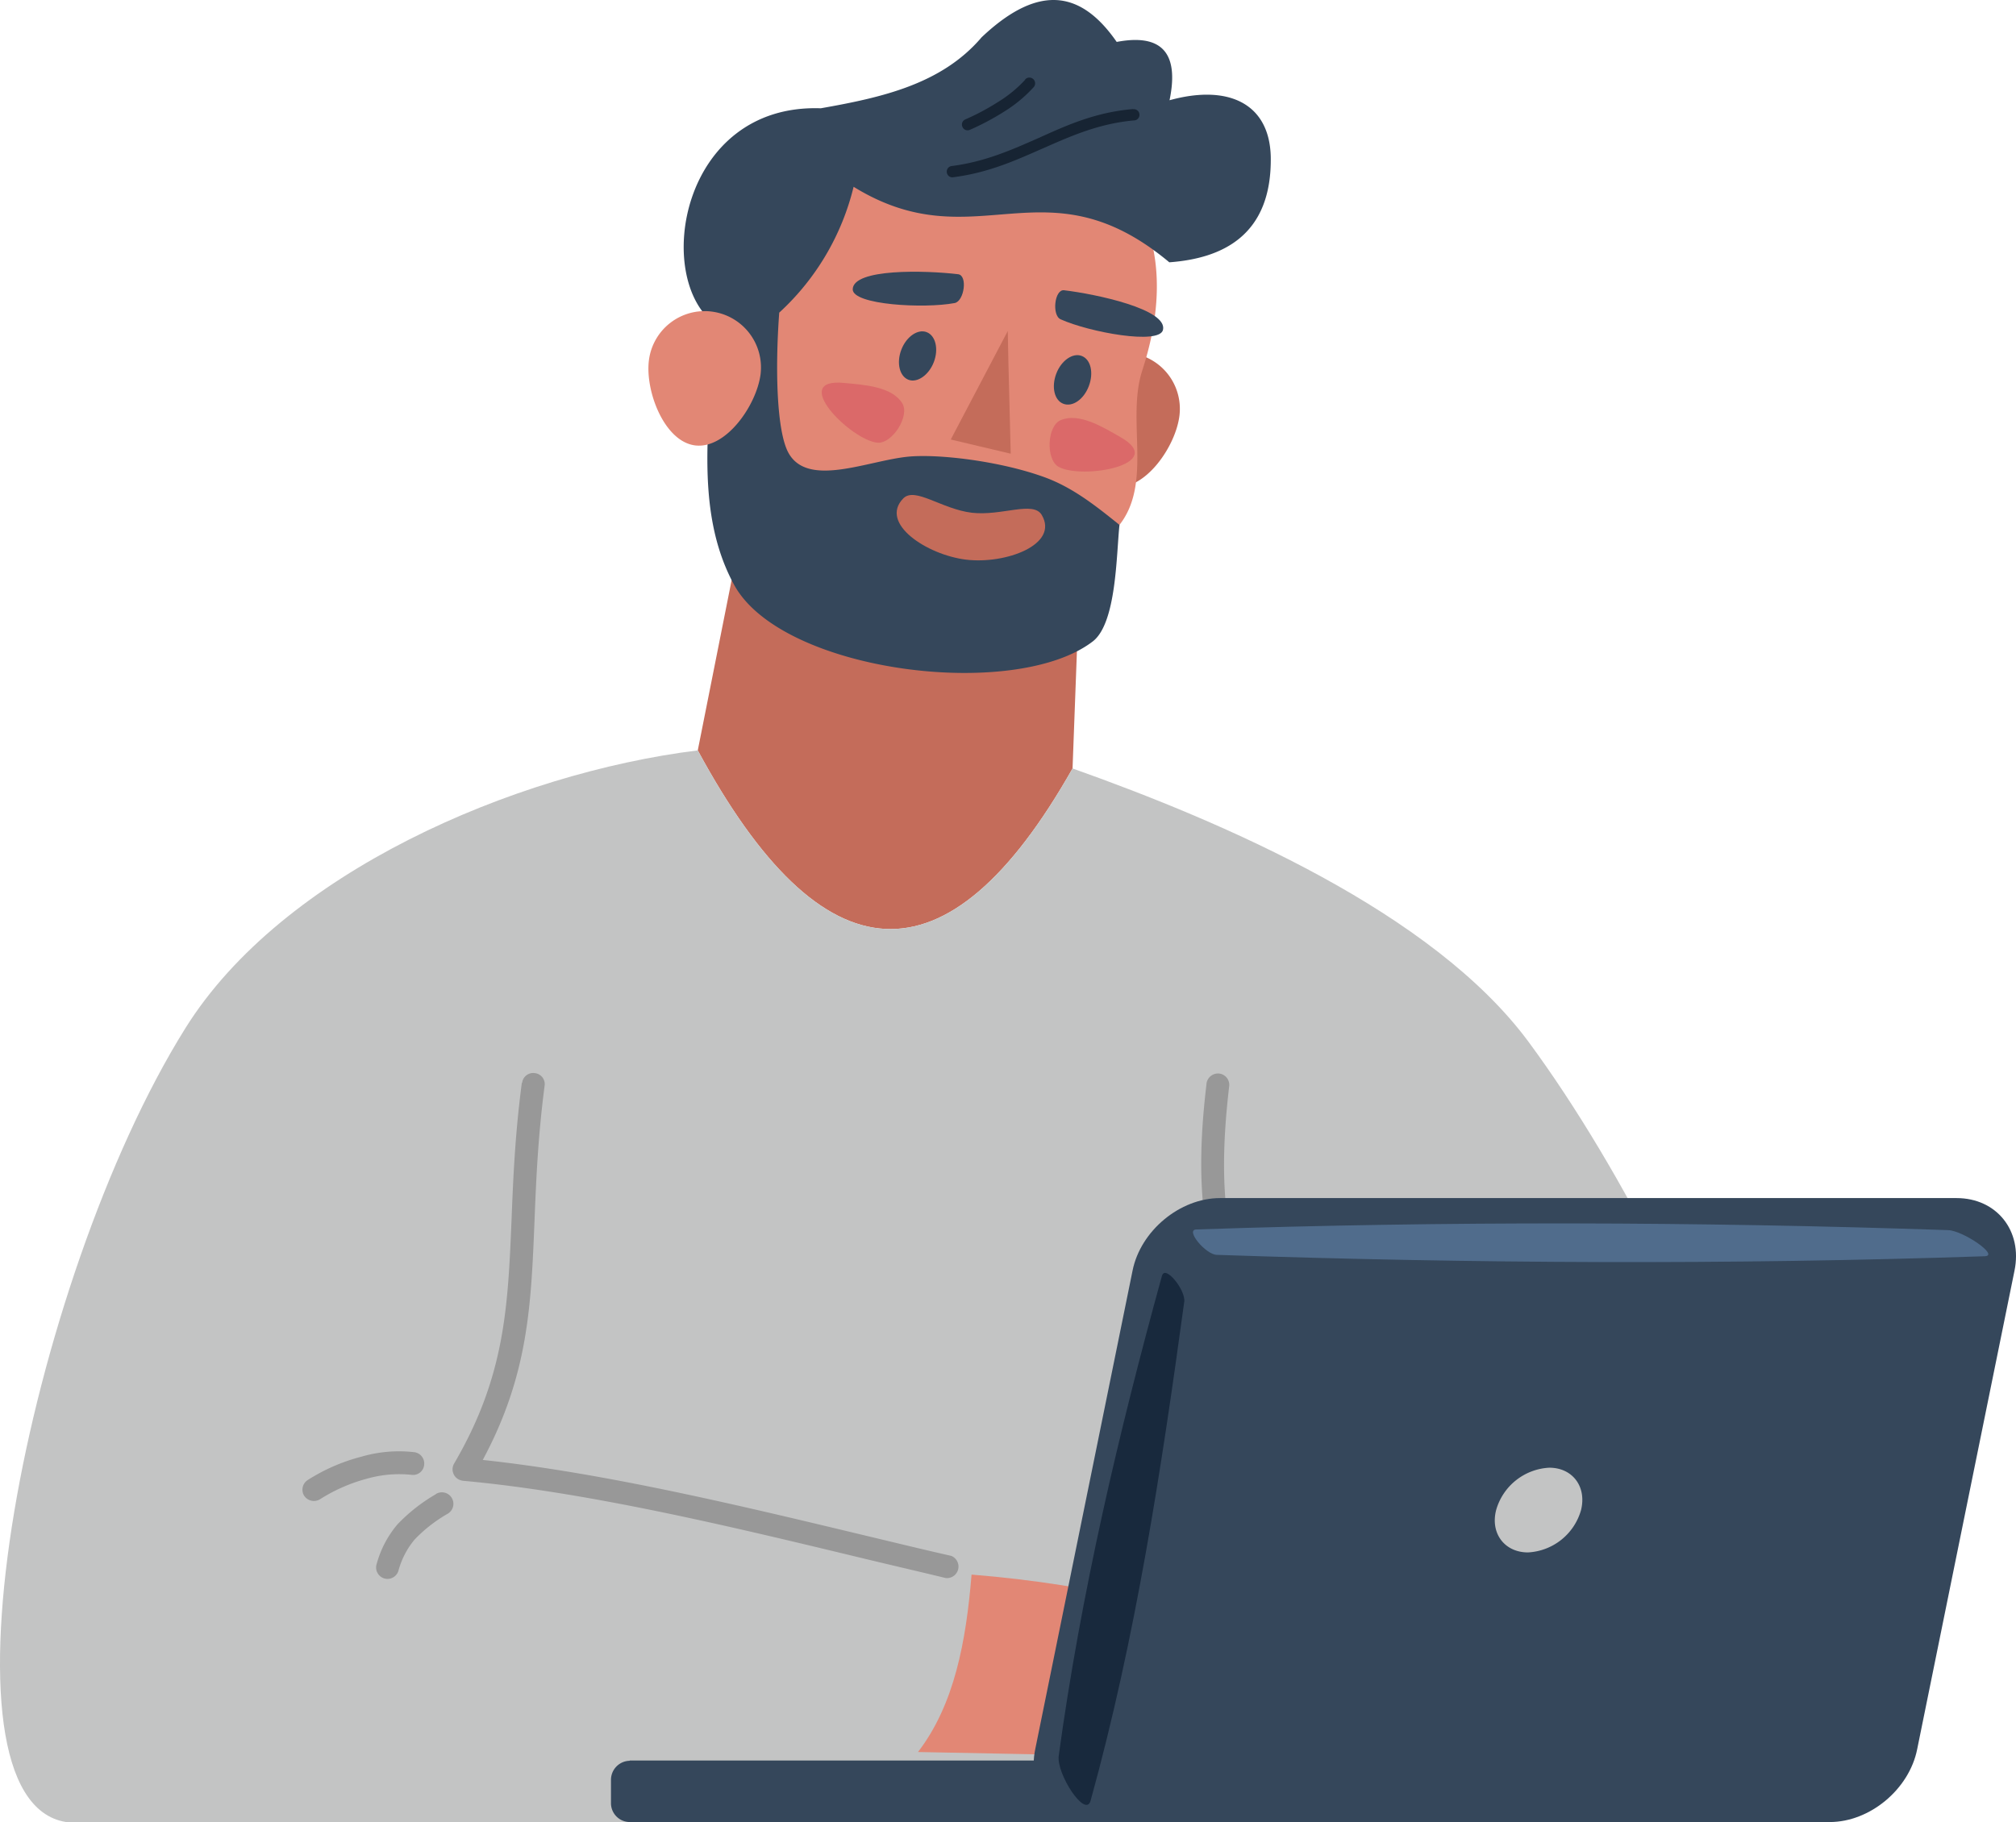 <svg xmlns="http://www.w3.org/2000/svg" viewBox="0 0 363.52 328.63"><defs><style>.cls-1,.cls-8{fill:#c46c5a;}.cls-1,.cls-10,.cls-2,.cls-3,.cls-4,.cls-5,.cls-9{fill-rule:evenodd;}.cls-2{fill:#e28775;}.cls-3{fill:#35475b;}.cls-4{fill:#db6969;}.cls-5{fill:#c3c4c4;}.cls-6{fill:#989898;}.cls-7{fill:#172433;}.cls-9{fill:#506c8c;}.cls-10{fill:#18293d;}</style></defs><g id="Layer_2" data-name="Layer 2"><g id="Layer_1-2" data-name="Layer 1"><path class="cls-1" d="M194.76,102.14,193.4,138.6h0c-22.54,39.88-45.08,38.39-67.58-3.26l8.71-43.81c6.69,11.07,17.13,19.45,29.64,20.93,11.23,1.37,22-2.85,30.59-10.32Z"/><path class="cls-1" d="M203.8,63.66a10.15,10.15,0,0,1,8.88,11.27c-.66,5.58-6.19,13.59-11.77,12.89s-9-9.71-8.38-15.28a10.14,10.14,0,0,1,11.27-8.88Z"/><path class="cls-2" d="M175.23,19.61c24,2.85,39.89,19,30.76,47.15-2.93,8.92,1.86,20.27-4.13,27.91-9.37,11.93-23.12,19.53-37.69,17.79-23.9-2.85-40.21-30.84-37.36-54.74a43.56,43.56,0,0,1,48.42-38.11Z"/><path class="cls-3" d="M140.51,56.36c-.78,10.65-.41,21.38,1.61,25.22,3.43,6.48,14.25,1.53,21.6.79,5.57-.54,16.55.82,24.31,3.59,5.29,1.86,9.46,5.2,13.83,8.71-.57,5.37-.53,17.67-4.79,21C183,126.5,141,121.26,132.38,105.49c-7.55-13.83-4.17-30.84-3.47-47.07C117.77,50.2,122.68,18.66,148,19.53c11-1.94,21.8-4.34,29-12.8,10.86-10.28,18.37-7.8,24.36.83,7.88-1.49,11.35,1.73,9.53,10.52,10.45-2.89,18,.46,18.25,10.16.25,14.29-8.79,18.37-18.29,19.07-22.54-18.82-34.84,0-56.93-13.62a45.34,45.34,0,0,1-13.38,22.67Z"/><path class="cls-1" d="M181.72,59.7,171.44,79.27l5.4,1.28,5.41,1.28c-.16-7.39-.41-14.78-.53-22.13Z"/><path class="cls-3" d="M191.25,57.59c-1.61-.7-1.11-5.44.62-5.24,5.82.7,18.66,3.43,17.84,7.14-.62,2.77-13.34.42-18.46-1.9Z"/><path class="cls-3" d="M172.14,54.66c1.73-.33,2.39-5,.62-5.2-5.82-.7-18.95-1.07-19,2.73,0,2.8,12.88,3.51,18.37,2.47Z"/><path class="cls-4" d="M152.2,69.07c3.55.33,8.58.62,10.48,3.64,1.45,2.27-1.77,7.34-4.45,7.14-4.84-.46-16.06-11.77-6-10.78Z"/><path class="cls-4" d="M202,78.82c-3.1-1.78-7.39-4.42-10.7-3.06-2.51,1-2.76,7.06-.45,8.42,4.25,2.4,19.9-.41,11.15-5.36Z"/><path class="cls-3" d="M167.1,59.91c1.61.62,2.19,3.05,1.28,5.41s-3,3.79-4.58,3.17-2.19-3-1.28-5.4,3-3.8,4.58-3.18Z"/><path class="cls-3" d="M195.05,64.2c1.65.62,2.19,3.06,1.28,5.45s-2.93,3.8-4.58,3.18-2.19-3.06-1.28-5.45,3-3.8,4.58-3.18Z"/><path class="cls-5" d="M193.4,138.6c-22.54,39.88-45.08,38.39-67.58-3.26-33.2,4.12-74.94,22.12-92.4,50.12C4.93,231.08-13.19,324.63,11.91,328.63H306.23c40.5,0,3.26-94.83-30.59-140.7-17.3-23.41-54.83-39.59-82.24-49.33Z"/><path class="cls-6" d="M217.55,195.45a2.1,2.1,0,0,1,2.31-1.82,2.06,2.06,0,0,1,1.78,2.31c-1.2,10.28-1.2,17.88-.17,24.94s3.14,13.66,6,22a2.07,2.07,0,0,1-3.92,1.32c-2.93-8.54-5-15.35-6.11-22.74s-1.16-15.32.12-26Z"/><path class="cls-6" d="M78.59,269.47A2.07,2.07,0,0,1,80.77,273a26.21,26.21,0,0,0-6,4.67,14.71,14.71,0,0,0-2.93,5.65,2.05,2.05,0,0,1-3.93-1.2,18.57,18.57,0,0,1,3.76-7.18,31,31,0,0,1,6.94-5.45Zm15.56-74.15a2,2,0,0,1,2.27-1.77,2,2,0,0,1,1.78,2.31C97,205,96.67,213,96.38,220.26c-.62,15.27-1.11,27.74-9.33,43.06,22,2.35,46.9,8.34,69.28,13.71,4.83,1.15,9.53,2.31,15.19,3.59a2.08,2.08,0,0,1-1,4c-4.09-1-9.58-2.27-15.23-3.63-23.25-5.61-49.38-11.89-71.8-13.91a2.48,2.48,0,0,1-.87-.29,2.07,2.07,0,0,1-.74-2.81c9.21-15.73,9.7-28.28,10.36-43.93.29-7.34.62-15.4,1.86-24.77Zm-19.44,66.6a2.06,2.06,0,0,1,1.77,2.31A2,2,0,0,1,74.17,266a21.33,21.33,0,0,0-8,.7,30.42,30.42,0,0,0-8.42,3.68,2.11,2.11,0,0,1-2.89-.58,2.07,2.07,0,0,1,.62-2.85,33.6,33.6,0,0,1,9.66-4.21,24.14,24.14,0,0,1,9.54-.82Z"/><path class="cls-2" d="M252,317.69,165.53,316c6.57-8.55,8.67-19.94,9.66-32,44.63,3.59,77,19.45,76.84,33.73Z"/><path class="cls-2" d="M128.29,56.19A10.13,10.13,0,0,0,117,65.07c-.66,5.53,2.81,14.61,8.38,15.27s11.07-7.3,11.77-12.88a10.16,10.16,0,0,0-8.88-11.27Z"/><path class="cls-7" d="M184.85,14.33a1,1,0,1,1,1.53,1.4,24.88,24.88,0,0,1-5.28,4.38,46.12,46.12,0,0,1-6.2,3.3,1,1,0,0,1-1.36-.54,1,1,0,0,1,.5-1.32A42.41,42.41,0,0,0,180,18.37a22.68,22.68,0,0,0,4.87-4Zm19.49,5.37a1,1,0,0,1,1.12.9,1,1,0,0,1-1,1.12c-6.36.58-11.32,2.81-16.31,5s-9.83,4.42-16.27,5.25a1,1,0,0,1-1.15-.87,1,1,0,0,1,.86-1.15c6.15-.79,11-3,15.73-5.08,5.12-2.31,10.24-4.63,17-5.2Z"/><path class="cls-8" d="M175.23,92.48c-5.44-.66-10.23-4.71-12.34-2.6-4.42,4.5,4.25,10.2,11.31,11.06s16.85-2.68,13.63-8.09c-1.57-2.56-7.19.25-12.6-.37Z"/><path class="cls-3" d="M113.55,317.53H271.92a3.44,3.44,0,0,1,3.39,3.42v4.26a3.41,3.41,0,0,1-3.39,3.42H113.55a3.4,3.4,0,0,1-3.38-3.42V321a3.44,3.44,0,0,1,3.38-3.42Z"/><path class="cls-3" d="M220,216.09H352.8c7.23,0,11.93,5.9,10.45,13.09L345.7,315.5c-1.44,7.23-8.54,13.13-15.77,13.13H197.12c-7.23,0-11.94-5.9-10.45-13.13l17.55-86.32c1.44-7.19,8.54-13.09,15.77-13.09Z"/><path class="cls-5" d="M279.36,264.72c4.21,0,6.77,3.43,5.73,7.64a10.51,10.51,0,0,1-9.57,7.64c-4.21,0-6.82-3.43-5.74-7.64a10.52,10.52,0,0,1,9.58-7.64Z"/><path class="cls-9" d="M215.69,221.75c-2,.08,1.74,4.54,3.72,4.58,46.12,1.57,92.36,1.81,138.47.25,2.73-.09-3.92-4.63-6.6-4.71-45.17-1.53-90.42-1.65-135.59-.12Z"/><path class="cls-10" d="M209.54,230.08c.58-2,4.3,2.65,4,4.71-4.13,30.26-8.75,60.61-16.89,90-.91,3.22-6.19-4.83-5.74-8.13,4-29.23,10.78-58.13,18.62-86.58Z"/></g></g></svg>